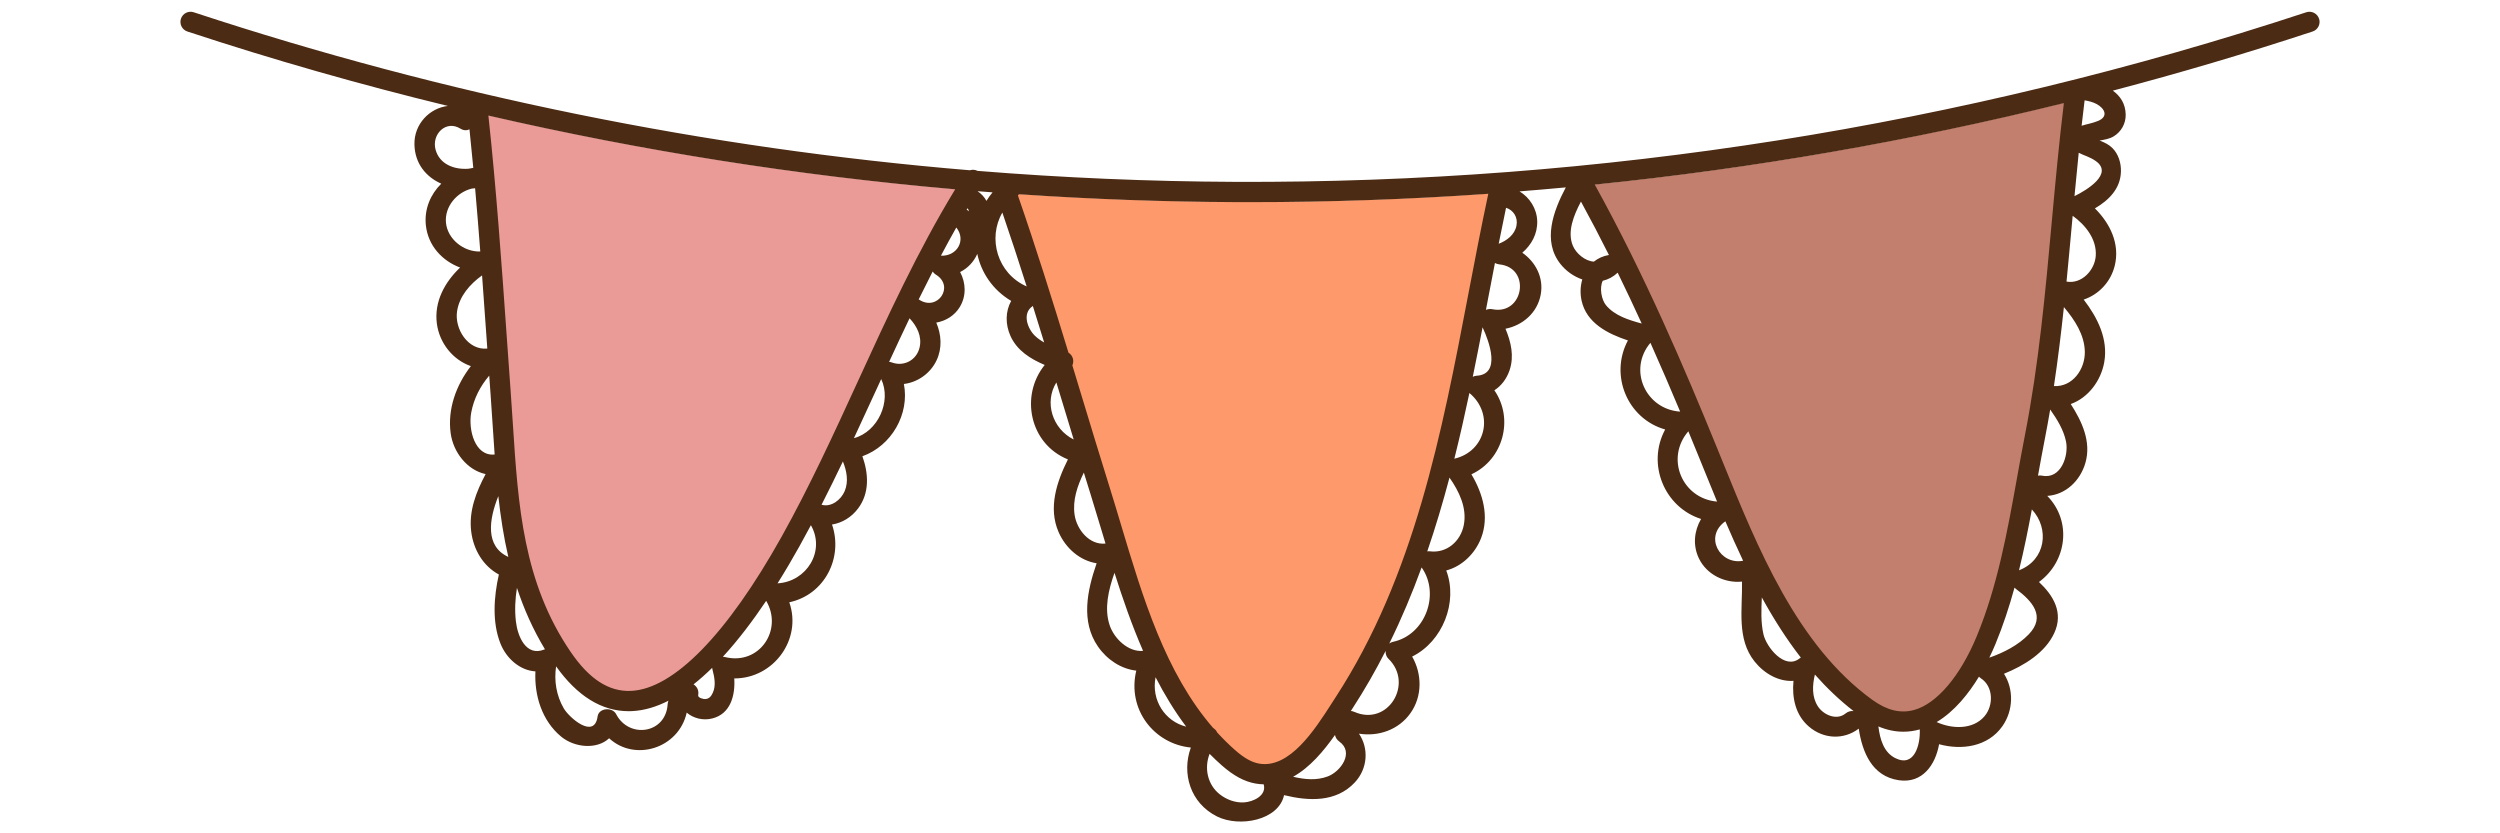 <?xml version="1.0" encoding="UTF-8"?>
<svg id="a" data-name="Lag 1" xmlns="http://www.w3.org/2000/svg" width="12in" height="4in" viewBox="0 0 864 288">
  <path d="m426.883,69.779c-25.9-.112-51.738-1.088-77.486-2.903,8.282,23.627,15.653,47.895,22.78,71.401,3.217,10.609,6.543,21.58,9.907,32.336,1.289,4.121,2.579,8.431,3.826,12.598,8.687,29.013,17.669,59.013,39.878,78.583,3.326,2.931,6.201,4.524,9.05,5.016,11.529,1.986,20.572-12.127,26.563-21.468.47-.731.921-1.436,1.354-2.103,27.434-42.175,36.922-91.847,46.098-139.883,2.3-12.038,4.683-24.448,7.31-36.596-27.971,2.011-56.05,3.03-84.201,3.03-1.698,0-3.381-.004-5.079-.011Z" fill="#fd996a"/>
  <path d="m173.514,117.109c.477,6.759.953,13.518,1.448,20.273.264,3.611.497,7.201.729,10.771,1.834,28.287,3.566,55.006,20.227,79.424,6.64,9.73,14.088,14.468,22.162,14.121,15.275-.684,34.203-19.888,53.295-54.075,9.692-17.356,18.225-35.956,26.476-53.944,10.472-22.832,21.292-46.402,34.747-68.106-55.769-4.738-111.073-13.466-165.592-26.132,2.85,25.856,4.712,52.188,6.509,77.668Z" fill="#ea9b98"/>
  <path d="m592.064,157.061l1.847,4.547c12.146,29.955,25.915,63.906,52.264,82.933,5.376,3.882,10.688,5.115,15.795,3.668,8.238-2.336,16.647-12.154,22.494-26.265,7.273-17.553,10.692-36.556,13.999-54.933.894-4.97,1.818-10.109,2.806-15.148,4.763-24.299,7.06-49.528,9.28-73.928,1.281-14.078,2.622-28.596,4.409-42.854-54.719,13.635-110.252,23.293-166.292,28.896,17.726,31.693,31.867,64.765,43.399,93.084Z" fill="#c27f6d"/>
  <path d="m801.467,6.472c-.604-1.834-2.576-2.834-4.42-2.229-119.659,39.432-244.157,59.117-370.07,58.609-29.807-.128-59.532-1.402-89.13-3.796-.851-.433-1.801-.489-2.66-.21-91.119-7.578-181.002-25.855-268.233-54.604-1.837-.604-3.814.394-4.42,2.229-.604,1.836.393,3.814,2.229,4.42,29.721,9.795,59.754,18.356,90.032,25.724-6.282.712-11.729,6.229-11.566,13.331.153,6.663,4.061,11.219,9.272,13.537-3.707,3.654-5.907,8.756-5.33,14.324.735,7.094,5.662,12.352,11.837,14.659-5.308,5.05-9.007,11.793-8.035,19.325.885,6.862,5.613,12.609,11.757,14.739-5.087,6.543-8.1,14.868-6.988,23.139.906,6.739,5.783,12.822,12.088,14.178-3.293,6.174-5.872,12.828-4.978,19.901.794,6.283,4.139,11.866,9.551,14.807-1.752,7.743-2.365,16.547.562,23.887,2.052,5.145,6.735,9.27,12.074,9.588-.42,8.366,2.294,17.104,8.901,22.554,4.674,3.856,12.399,4.509,16.572.562,8.852,8.19,24.055,3.539,26.815-8.864,2.287,1.955,5.604,2.84,8.872,2.009,6.298-1.603,7.931-7.969,7.561-13.827,13.553.057,23.517-13.489,19.016-26.312,12.211-2.6,18.704-15.425,14.765-26.875,3.481-.556,6.703-2.47,9.039-5.589,4.004-5.347,3.589-12.034,1.462-18.007,10.049-3.585,16.369-14.559,14.338-24.978,4.767-.566,9.172-3.663,11.294-8.168,2.011-4.267,1.662-8.91-.1-13.04,3.255-.574,6.268-2.365,8.097-5.349,2.365-3.857,2.13-8.422.143-12.131,2.726-1.355,4.765-3.615,5.933-6.269,1.379,6.504,5.358,12.475,11.71,16.25-1.999,3.604-2.075,8.077-.223,12.16,2.274,5.011,6.896,7.889,11.813,9.974-8.635,10.667-5.183,27.325,8.02,32.642-3.902,7.804-6.864,16.761-3.226,25.106,2.456,5.634,7.376,9.872,13.147,10.793-3.26,9.414-5.526,20.102.452,28.758,3.181,4.605,8.046,7.769,13.253,8.342-3.218,13.425,6.17,25.348,18.858,26.581-3.22,8.861-.246,19.199,9.065,23.828,7.716,3.836,21.264,1.366,23.151-7.376,8.518,2.083,17.957,2.543,24.437-4.378,4.51-4.818,4.895-11.816,1.446-16.866,6.67,1.043,13.636-1.242,17.783-7.066,4.177-5.866,4.04-13.583.6-19.584,10.503-5.153,15.944-18.829,11.785-29.752,5.434-1.431,9.962-5.815,12.031-11.161,2.889-7.464.633-15.437-3.335-22.074,10.995-5.07,14.776-19.147,7.933-29.035,2.417-1.559,4.256-3.958,5.262-6.946,1.645-4.885.487-9.746-1.417-14.327,5.885-1.15,10.997-5.447,12.171-11.769,1.108-5.969-1.795-11.315-6.357-14.499,3.152-2.727,5.279-6.476,5.153-10.944-.12-4.259-2.601-8.15-6.115-10.257,5.334-.424,10.664-.885,15.989-1.379-4.341,8.224-8.169,18.55-1.81,26.515,1.956,2.45,4.631,4.315,7.513,5.297-.678,2.3-.794,4.834-.245,7.331,1.69,7.685,8.952,11.427,16.009,13.745-6.439,12.045-.165,27.083,12.879,30.778-6.431,11.861-.358,26.86,12.407,30.921-2.379,4.073-2.939,9.095-.746,13.639,2.706,5.606,8.917,8.612,14.894,8.012.184,9.477-1.926,19.779,4.347,27.617,3.445,4.304,8.458,7.016,13.44,6.685-.561,5.832.672,11.815,5.338,15.811,5.037,4.315,12.01,4.656,17.21.707,1.259,8.16,4.571,16.407,13.784,17.815,8.249,1.26,12.752-5.365,13.989-12.433,7.837,2.153,16.857.875,21.853-6.19,3.867-5.468,3.994-12.802.578-18.166,7.05-2.845,14.243-7.303,17.359-14.029,3.297-7.116-.296-13.026-5.268-17.685,9.516-6.938,11.562-20.861,2.862-29.755,6.275-.383,11.416-5.162,13.208-11.49,2.04-7.201-1.159-14.181-5.09-20.256,6.01-2.125,10.449-8.047,11.58-14.465,1.406-7.979-2.296-15.377-7.105-21.632,5.133-1.714,9.301-6.029,10.71-11.627,1.905-7.569-1.573-14.677-6.834-19.895,4.766-2.792,8.834-6.756,8.997-12.72.081-2.939-.849-6.04-2.97-8.153-1.146-1.142-2.594-1.84-4.069-2.441-.096-.039-.221-.081-.361-.124,1.721-.304,3.471-.583,4.897-1.454,2.618-1.6,4.19-4.405,4.144-7.492-.057-3.782-1.863-6.435-4.442-8.306,23.176-6.097,46.201-12.91,69.048-20.439,1.836-.605,2.833-2.584,2.229-4.42ZM150.533,51.727c-1.435-5.257,3.547-10.408,8.623-7.254,1.118.695,2.204.66,3.094.222.462,4.431.905,8.871,1.318,13.32-.551.075-1.095.174-1.634.296-4.815.375-9.997-1.439-11.401-6.584Zm3.583,25.143c-.464-5.491,3.737-10.388,8.881-11.682.402-.033.802-.079,1.2-.133.64,7.29,1.232,14.584,1.786,21.854-5.67.239-11.381-4.28-11.868-10.039Zm3.847,30.69c.795-5.208,4.442-9.361,8.639-12.381.516,7.026,1.012,14.021,1.501,20.949.102,1.444.208,2.888.309,4.332-6.667.686-11.382-6.789-10.449-12.9Zm4.901,34.979c.901-4.822,3.122-9.091,6.216-12.728.156,2.182.307,4.364.467,6.545.263,3.595.494,7.17.725,10.724.218,3.355.435,6.688.674,10-6.898.695-9.175-8.694-8.082-14.541Zm9.354,28.925c.785,7.11,1.853,14.113,3.454,21.007-8.107-3.705-6.66-12.996-3.454-21.007Zm15.915,52.999c-6.391,2.583-9.26-4.646-9.838-9.693-.445-3.883-.258-7.773.36-11.604,2.37,7.204,5.489,14.284,9.677,21.234-.066.022-.132.035-.199.062Zm42.602,18.924c-.6,10.174-13.341,12.044-17.811,3.398-1.282-2.479-5.98-2.187-6.397.836-1.108,8.025-9.812.432-11.7-2.828-2.567-4.43-3.374-9.504-2.643-14.503,7.323,10.281,15.748,15.5,25.075,15.5.377,0,.756-.009,1.135-.025,4.248-.19,8.474-1.477,12.632-3.6-.153.364-.264.763-.291,1.221Zm15.632-4.016c-.555,1.21-1.174,2.104-2.597,2.23-.661.058-2.657-.431-2.479-1.365.322-1.678-.462-2.986-1.599-3.723,2.177-1.72,4.324-3.633,6.434-5.705.019.187.047.376.097.567.663,2.531,1.285,5.504.143,7.996Zm4.162-12.301c-.235-.059-.467-.086-.696-.098,5.308-5.773,10.338-12.429,14.961-19.32,5.926,10.044-2.395,22.402-14.265,19.418Zm18.191-25.467c2.686-4.277,5.204-8.57,7.525-12.726,1.358-2.432,2.688-4.89,4.002-7.361,5.1,8.869-1.431,19.525-11.527,20.087Zm23.181-31.822c-1.26,2.951-4.617,5.618-7.973,4.661,2.527-4.95,4.979-9.949,7.379-14.965,1.326,3.291,2.023,6.957.594,10.303Zm3.212-18.347c2.645-5.654,5.242-11.302,7.805-16.89.54-1.178,1.082-2.359,1.625-3.54,3.657,7.721-1.168,18.228-9.43,20.43Zm1.442-19.808c-8.238,17.962-16.758,36.535-26.422,53.84-18.829,33.716-37.315,52.648-52.053,53.308-7.654.337-14.44-4.065-20.855-13.469-16.429-24.079-18.148-50.599-19.97-78.676-.231-3.573-.465-7.167-.729-10.782-.492-6.734-.968-13.472-1.442-20.209-1.75-24.828-3.568-50.461-6.295-75.691,53.133,12.244,107.006,20.753,161.327,25.482-12.914,21.203-23.399,44.046-33.56,66.197Zm21.25-11.518c-1.042,4.399-5.448,6.702-9.612,5.146-.315-.118-.62-.171-.916-.188,2.315-5.015,4.664-10.046,7.065-15.066,2.56,2.719,4.371,6.278,3.463,10.108Zm-.195-16.572c-.037-.024-.074-.036-.112-.059,1.581-3.226,3.192-6.44,4.833-9.638.263.409.612.776,1.072,1.054,6.65,4.015.603,12.91-5.793,8.644Zm7.571-15.166c1.733-3.273,3.5-6.525,5.317-9.743,3.489,4.343.324,9.983-5.317,9.743Zm9.076-15.81c-.061-.042-.122-.065-.184-.102.098-.166.196-.331.294-.496.264.298.425.673.499,1.078-.21-.139-.416-.291-.61-.48Zm186.231-.75c2.5.782,4.177,3.236,3.603,6.185-.604,3.108-3.319,5.177-6.142,6.253.823-4.154,1.673-8.303,2.54-12.438Zm-179.569-2.389c-.72-1.321-1.749-2.441-3.007-3.291.009-.014.018-.029.027-.043,1.694.136,3.389.268,5.083.396-.781.945-1.482,1.926-2.103,2.938Zm5.496,4.045c2.898,8.46,5.689,16.989,8.402,25.528-10.148-4.456-13.556-16.634-8.402-25.528Zm11.264,42.593c-2.552-2.446-4.504-7.685-.873-10.204.051-.035.093-.076.142-.113,1.32,4.212,2.625,8.42,3.914,12.619-1.147-.646-2.23-1.389-3.183-2.303Zm7.401,16.12c.638,2.101,1.276,4.203,1.91,6.292,1.341,4.424,2.705,8.916,4.079,13.423-7.395-3.716-10.241-12.874-5.989-19.715Zm6.295,45.715c-.733-5.049.97-9.988,3.199-14.566.774,2.506,1.55,5.009,2.329,7.5,1.279,4.09,2.508,8.191,3.808,12.534.445,1.487.895,2.986,1.348,4.491-5.529.605-9.931-4.782-10.683-9.959Zm12.105,38.144c-1.926-5.812-.375-12.196,1.687-18.076,2.855,9.031,6.025,18.175,9.877,26.983-5.098.485-10.014-4.229-11.564-8.906Zm15.881,18.013c3.081,5.992,6.563,11.739,10.581,17.082-7.272-1.796-12.123-9.097-10.581-17.082Zm30.554,43.261c-3.005.177-6.052-.964-8.382-2.803-4.299-3.394-5.388-9.146-3.497-13.977,1.346,1.362,2.737,2.687,4.185,3.963,4.121,3.632,7.855,5.637,11.751,6.309.94.162,1.855.237,2.757.261.002.006.002.011.003.017,1.094,3.901-3.657,6.043-6.817,6.229Zm5.246-13.406c-2.563-.442-5.204-1.924-8.312-4.662-2.199-1.938-4.262-3.987-6.212-6.125-.286-.627-.75-1.159-1.356-1.515-16.526-19.022-24.308-45.011-31.864-70.249-1.249-4.172-2.54-8.485-3.832-12.616-3.359-10.74-6.683-21.7-9.896-32.299-1.023-3.374-2.053-6.767-3.088-10.167.703-1.557.208-3.43-1.345-4.409-5.505-18.028-11.229-36.323-17.466-54.294.132-.139.241-.285.345-.434,24.863,1.693,49.809,2.612,74.812,2.719,1.7.007,3.385.011,5.085.011,27.518,0,54.969-.965,82.316-2.885-2.465,11.538-4.721,23.27-6.899,34.671-9.148,47.894-18.608,97.418-45.88,139.346-.437.67-.891,1.378-1.362,2.114-5.778,9.005-14.509,22.61-25.045,20.795Zm23.771,4.406c-3.892,1.492-8.022,1.09-12.028.137,5.769-3.201,10.545-8.863,14.474-14.444.157.837.606,1.641,1.461,2.253,5.307,3.792.472,10.375-3.907,12.054Zm9.082-22.301c-.394-.175-.78-.258-1.158-.297.192-.299.394-.615.58-.9,4.209-6.471,7.995-13.105,11.434-19.868-.071.992.233,2.012.976,2.73,8.835,8.545-.158,23.52-11.831,18.335Zm13.376-24.185c-.485.102-.905.309-1.257.589,4.236-8.588,7.92-17.379,11.172-26.314,6.515,9.203,1.283,23.373-9.915,25.724Zm24.506-40.408c-1.093,5.687-5.942,9.881-11.779,9.114-.295-.039-.582-.02-.857.04,2.879-8.405,5.406-16.923,7.679-25.507,3.333,4.758,6.093,10.435,4.956,16.353Zm-3.274-22.882c1.885-7.544,3.597-15.127,5.202-22.719.006.005.01.011.017.016,8.672,7.271,5.673,20.149-5.219,22.703Zm7.693-28.678c-.465.027-.912.162-1.326.368,1.17-5.706,2.29-11.412,3.388-17.104,2.315,4.969,6.444,16.241-2.062,16.736Zm5.479-22.986c-.829-.166-1.599-.063-2.259.221.263-1.377.526-2.753.789-4.128.762-3.989,1.539-8.025,2.325-12.072.442.246.947.422,1.526.481,11.085,1.119,8.407,17.662-2.381,15.498Zm27.758-21.997c-1.958-4.802.29-10.428,2.826-15.209,3.349,6.126,6.57,12.293,9.663,18.46-2.01.336-3.754,1.137-5.185,2.288-3.025-.132-6.206-2.845-7.304-5.538Zm11.454,20.578c-1.486-1.811-2.333-5.913-1.096-8.415,1.845-.43,3.606-1.333,5.159-2.797,2.878,5.888,5.643,11.759,8.304,17.576-4.495-1.219-9.375-2.717-12.367-6.364Zm15.381,13.024c3.624,8.103,7.041,16.062,10.275,23.782-11.874-.772-18.174-14.409-10.275-23.782Zm13.102,30.583c1.207,2.923,2.395,5.816,3.549,8.65l1.844,4.541c1.481,3.653,2.987,7.364,4.536,11.101-12.101-1.017-17.953-14.982-9.928-24.292Zm12.795,31.105c1.95,4.553,3.984,9.115,6.134,13.631-7.964,1.556-13.647-8.35-6.134-13.631Zm25.689,47.357c-5.177,4.168-11.534-3.914-12.53-8.317-.939-4.154-.739-8.442-.558-12.732,4.012,7.298,8.449,14.313,13.473,20.786-.131.081-.262.163-.385.262Zm15.856,19.051c-3.096,2.533-7.635.508-9.559-2.443-2.148-3.293-1.928-7.307-1.048-11.002,4.074,4.603,8.508,8.854,13.381,12.633-.913-.123-1.893.09-2.774.812Zm17.257,15.474c-4.072-1.983-5.373-6.562-5.914-10.987,2.871,1.209,5.747,1.827,8.617,1.827,1.903,0,3.805-.268,5.697-.799-.002.075-.01.147-.008.225.181,4.888-1.743,12.974-8.392,9.734Zm6.54-16.706c-4.706,1.335-9.452.208-14.507-3.442-25.999-18.773-39.68-52.512-51.751-82.278l-1.849-4.552c-11.305-27.765-25.117-60.1-42.369-91.262,54.62-5.57,108.757-14.977,162.123-28.17-1.656,13.584-2.934,27.357-4.152,40.736-2.218,24.361-4.511,49.553-9.259,73.776-.99,5.051-1.916,10.196-2.811,15.173-3.292,18.299-6.696,37.22-13.908,54.623-5.673,13.69-13.717,23.185-21.519,25.396Zm24.196,2.225c-4.051,4.725-11.301,4.379-16.517,1.984,6.188-3.68,11.069-9.851,14.612-15.67.185.185.387.361.623.512,4.389,2.805,4.51,9.409,1.281,13.174Zm15.304-28.326c-3.646,3.768-8.649,6.319-13.622,8.057.867-1.781,1.573-3.382,2.108-4.673,2.647-6.389,4.786-12.928,6.602-19.534.164.169.339.333.54.482,5.525,4.113,10.4,9.438,4.373,15.668Zm-3.353-22.147c1.719-6.993,3.134-14.033,4.438-21.03,6.205,6.648,4.816,17.494-4.438,21.03Zm8.025-32.698c-.527-.107-1.015-.1-1.464-.011.769-4.266,1.562-8.619,2.398-12.889.648-3.308,1.248-6.632,1.812-9.965,2.385,3.387,4.634,7.001,5.468,11.032,1.02,4.931-1.754,13.152-8.215,11.833Zm4.04-30.966c1.365-9.071,2.474-18.194,3.446-27.292,3.746,4.416,7.124,9.598,7.23,15.426.111,6.09-4.275,12.234-10.677,11.866Zm14.454-44.98c-.354,4.963-4.874,9.809-10.103,8.875.673-6.812,1.292-13.597,1.904-20.318.073-.802.149-1.617.223-2.422,4.425,3.164,8.384,8.139,7.976,13.865Zm-7.351-20.659c.463-4.975.951-9.976,1.465-14.986,1.749.935,3.799,1.375,5.899,2.864,6.171,4.373-3.04,10.016-7.364,12.123Zm8.174-26.002c-2.005.836-3.878,1.087-5.71,1.676.33-2.936.675-5.866,1.039-8.783,1.423.248,2.838.586,4.088,1.25,2.942,1.563,4.186,4.355.584,5.858Z" fill="#4c2b14"/>
</svg>